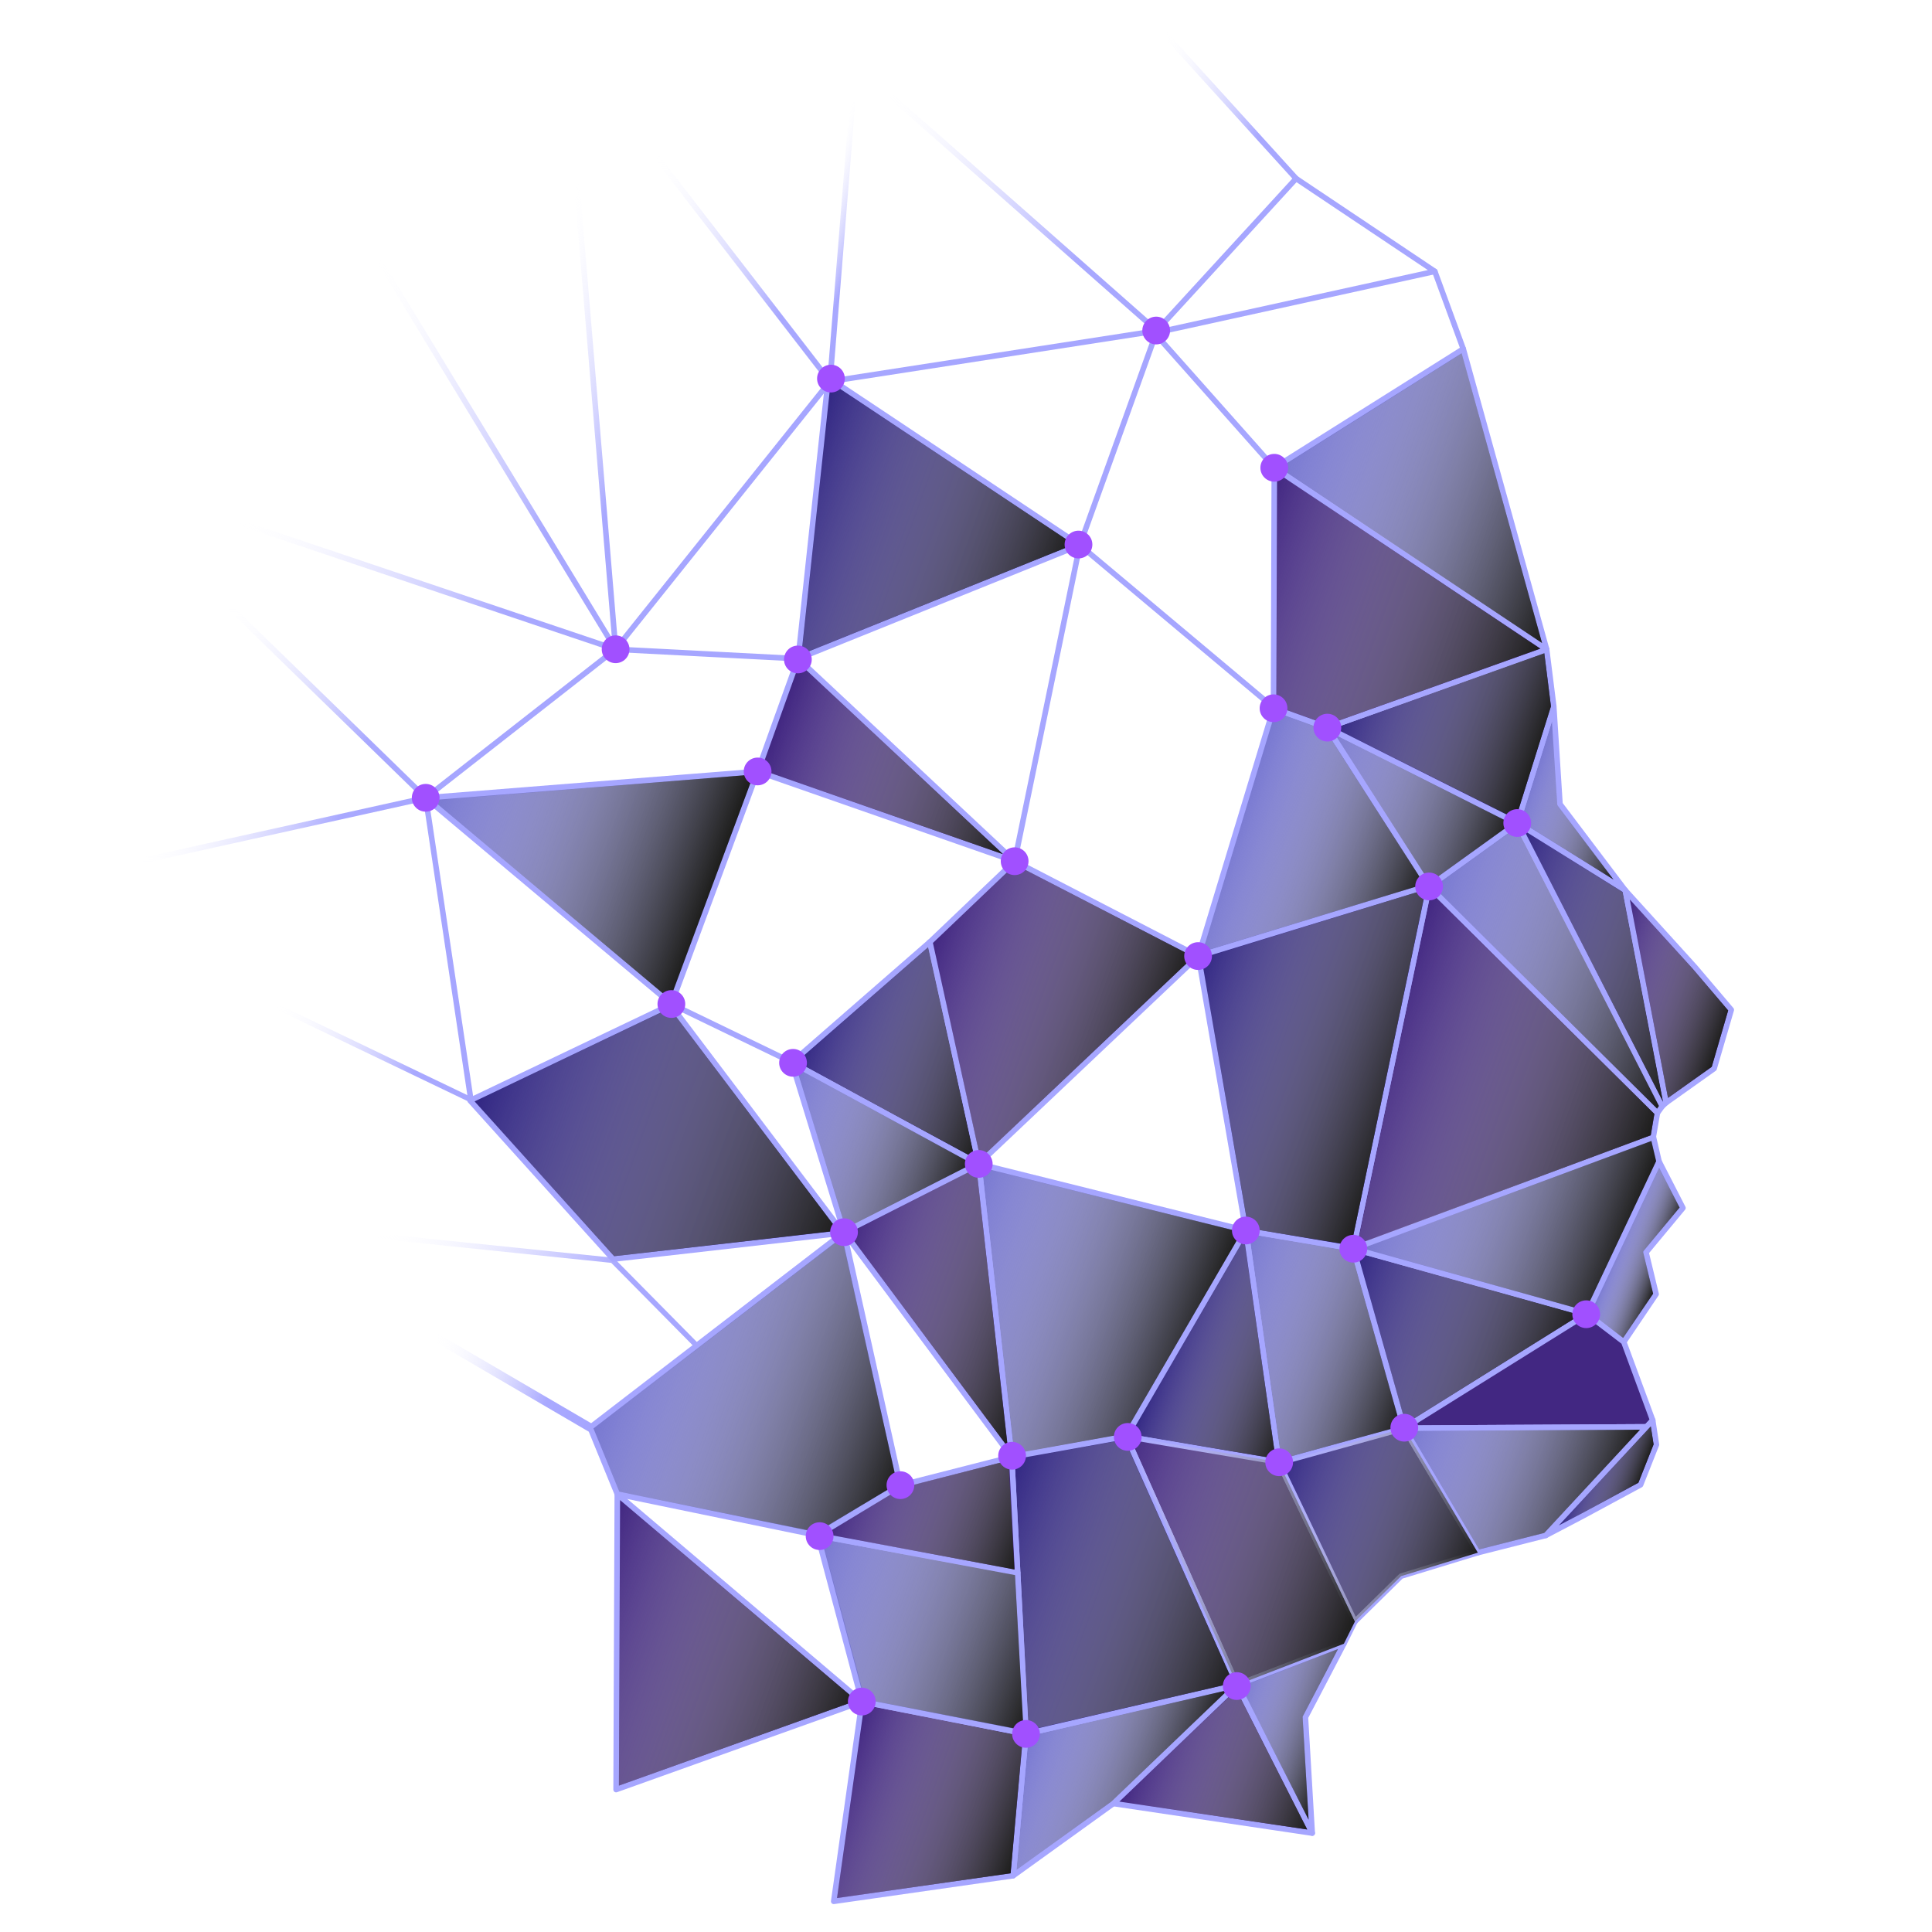 <svg xmlns="http://www.w3.org/2000/svg" xmlns:xlink="http://www.w3.org/1999/xlink" viewBox="0 0 500 500">
  <defs>
    <style>.common-menu_logo-1 {
      isolation: isolate;
    }

    .common-menu_logo-10, .common-menu_logo-11, .common-menu_logo-12, .common-menu_logo-13, .common-menu_logo-14, .common-menu_logo-15, .common-menu_logo-16, .common-menu_logo-17, .common-menu_logo-2, .common-menu_logo-3, .common-menu_logo-4, .common-menu_logo-5, .common-menu_logo-6, .common-menu_logo-7, .common-menu_logo-8, .common-menu_logo-9 {
      fill: none;
    }

    .common-menu_logo-2 {
      opacity: 0;
    }

    .common-menu_logo-10, .common-menu_logo-11, .common-menu_logo-12, .common-menu_logo-13, .common-menu_logo-14, .common-menu_logo-15, .common-menu_logo-16, .common-menu_logo-17, .common-menu_logo-3, .common-menu_logo-4, .common-menu_logo-5, .common-menu_logo-7, .common-menu_logo-8, .common-menu_logo-9 {
      stroke-linecap: round;
    }

    .common-menu_logo-10, .common-menu_logo-11, .common-menu_logo-12, .common-menu_logo-13, .common-menu_logo-14, .common-menu_logo-15, .common-menu_logo-16, .common-menu_logo-17, .common-menu_logo-18, .common-menu_logo-19, .common-menu_logo-20, .common-menu_logo-3, .common-menu_logo-4, .common-menu_logo-5, .common-menu_logo-6, .common-menu_logo-7, .common-menu_logo-8, .common-menu_logo-9 {
      stroke-linejoin: round;
    }

    .common-menu_logo-16, .common-menu_logo-3 {
      stroke-width: 2.2px;
    }

    .common-menu_logo-3 {
      stroke: url(#Degradado_sin_nombre_6);
    }

    .common-menu_logo-11, .common-menu_logo-12, .common-menu_logo-13, .common-menu_logo-14, .common-menu_logo-15, .common-menu_logo-17, .common-menu_logo-18, .common-menu_logo-19, .common-menu_logo-20, .common-menu_logo-21, .common-menu_logo-22, .common-menu_logo-23, .common-menu_logo-4, .common-menu_logo-5, .common-menu_logo-6, .common-menu_logo-7, .common-menu_logo-8 {
      stroke-width: 1.44px;
    }

    .common-menu_logo-4 {
      stroke: url(#Degradado_sin_nombre_6-2);
    }

    .common-menu_logo-5 {
      stroke: url(#Degradado_sin_nombre_6-3);
    }

    .common-menu_logo-18, .common-menu_logo-19, .common-menu_logo-20, .common-menu_logo-21, .common-menu_logo-22, .common-menu_logo-23, .common-menu_logo-6, .common-menu_logo-7 {
      stroke: #a6a6ff;
    }

    .common-menu_logo-8 {
      stroke: url(#Degradado_sin_nombre_43);
    }

    .common-menu_logo-10, .common-menu_logo-9 {
      stroke-width: 1.37px;
    }

    .common-menu_logo-9 {
      stroke: url(#Degradado_sin_nombre_6-4);
    }

    .common-menu_logo-10 {
      stroke: url(#Degradado_sin_nombre_6-5);
    }

    .common-menu_logo-11 {
      stroke: url(#Degradado_sin_nombre_6-6);
    }

    .common-menu_logo-12 {
      stroke: url(#Degradado_sin_nombre_6-7);
    }

    .common-menu_logo-13 {
      stroke: url(#Degradado_sin_nombre_6-8);
    }

    .common-menu_logo-14 {
      stroke: url(#Degradado_sin_nombre_6-9);
    }

    .common-menu_logo-15 {
      stroke: url(#Degradado_sin_nombre_6-10);
    }

    .common-menu_logo-16 {
      stroke: #8f48ff;
    }

    .common-menu_logo-17 {
      stroke: url(#Degradado_sin_nombre_6-11);
    }

    .common-menu_logo-18, .common-menu_logo-23 {
      fill: #7878d1;
    }

    .common-menu_logo-19, .common-menu_logo-21 {
      fill: #312683;
    }

    .common-menu_logo-20, .common-menu_logo-22 {
      fill: #422782;
    }

    .common-menu_logo-21, .common-menu_logo-22, .common-menu_logo-23 {
      stroke-miterlimit: 10;
    }

    .common-menu_logo-24 {
      mix-blend-mode: overlay;
    }

    .common-menu_logo-25 {
      fill: url(#Degradado_sin_nombre_46);
    }

    .common-menu_logo-26 {
      fill: url(#Degradado_sin_nombre_46-2);
    }

    .common-menu_logo-27 {
      fill: url(#Degradado_sin_nombre_46-3);
    }

    .common-menu_logo-28 {
      fill: url(#Degradado_sin_nombre_46-4);
    }

    .common-menu_logo-29 {
      fill: url(#Degradado_sin_nombre_46-5);
    }

    .common-menu_logo-30 {
      fill: url(#Degradado_sin_nombre_46-6);
    }

    .common-menu_logo-31 {
      fill: url(#Degradado_sin_nombre_46-7);
    }

    .common-menu_logo-32 {
      fill: url(#Degradado_sin_nombre_46-8);
    }

    .common-menu_logo-33 {
      fill: url(#Degradado_sin_nombre_46-9);
    }

    .common-menu_logo-34 {
      fill: url(#Degradado_sin_nombre_46-10);
    }

    .common-menu_logo-35 {
      fill: url(#Degradado_sin_nombre_46-11);
    }

    .common-menu_logo-36 {
      fill: url(#Degradado_sin_nombre_46-12);
    }

    .common-menu_logo-37 {
      fill: url(#Degradado_sin_nombre_46-13);
    }

    .common-menu_logo-38 {
      fill: url(#Degradado_sin_nombre_46-14);
    }

    .common-menu_logo-39 {
      fill: url(#Degradado_sin_nombre_46-15);
    }

    .common-menu_logo-40 {
      fill: url(#Degradado_sin_nombre_46-16);
    }

    .common-menu_logo-41 {
      fill: url(#Degradado_sin_nombre_46-17);
    }

    .common-menu_logo-42 {
      fill: url(#Degradado_sin_nombre_46-18);
    }

    .common-menu_logo-43 {
      fill: url(#Degradado_sin_nombre_46-19);
    }

    .common-menu_logo-44 {
      fill: url(#Degradado_sin_nombre_46-20);
    }

    .common-menu_logo-45 {
      fill: url(#Degradado_sin_nombre_46-21);
    }

    .common-menu_logo-46 {
      fill: url(#Degradado_sin_nombre_46-22);
    }

    .common-menu_logo-47 {
      fill: url(#Degradado_sin_nombre_46-23);
    }

    .common-menu_logo-48 {
      fill: url(#Degradado_sin_nombre_46-24);
    }

    .common-menu_logo-49 {
      fill: url(#Degradado_sin_nombre_46-25);
    }

    .common-menu_logo-50 {
      fill: url(#Degradado_sin_nombre_46-26);
    }

    .common-menu_logo-51 {
      fill: url(#Degradado_sin_nombre_46-27);
    }

    .common-menu_logo-52 {
      fill: url(#Degradado_sin_nombre_46-28);
    }

    .common-menu_logo-53 {
      fill: url(#Degradado_sin_nombre_46-29);
    }

    .common-menu_logo-54 {
      fill: url(#Degradado_sin_nombre_46-30);
    }

    .common-menu_logo-55 {
      fill: url(#Degradado_sin_nombre_46-31);
    }

    .common-menu_logo-56 {
      fill: url(#Degradado_sin_nombre_46-32);
    }

    .common-menu_logo-57 {
      fill: url(#Degradado_sin_nombre_46-33);
    }

    .common-menu_logo-58 {
      fill: url(#Degradado_sin_nombre_46-34);
    }

    .common-menu_logo-59 {
      fill: url(#Degradado_sin_nombre_46-35);
    }

    .common-menu_logo-60 {
      fill: url(#Degradado_sin_nombre_46-36);
    }

    .common-menu_logo-61 {
      fill: url(#Degradado_sin_nombre_46-37);
    }

    .common-menu_logo-62 {
      fill: url(#Degradado_sin_nombre_46-38);
    }

    .common-menu_logo-63 {
      fill: #a150ff;
    }</style>
    <linearGradient id="Degradado_sin_nombre_6" x1="149.89" y1="322.15" x2="197.07" y2="322.15"
                    gradientTransform="translate(78.68 -3.94) rotate(19.77)" gradientUnits="userSpaceOnUse">
      <stop offset="0" stop-color="#fff" stop-opacity="0"/>
      <stop offset="0.7" stop-color="#a6a6ff" stop-opacity="0.97"/>
      <stop offset="1" stop-color="#a6a6ff"/>
    </linearGradient>
    <linearGradient id="Degradado_sin_nombre_6-2" x1="100.09" y1="30.78" x2="163.53" y2="30.78"
                    xlink:href="#Degradado_sin_nombre_6"/>
    <linearGradient id="Degradado_sin_nombre_6-3" x1="143.24" y1="15.75" x2="163.53" y2="15.75"
                    xlink:href="#Degradado_sin_nombre_6"/>
    <linearGradient id="Degradado_sin_nombre_43" x1="150.12" y1="-7.7" x2="238.73" y2="-7.7"
                    xlink:href="#Degradado_sin_nombre_6"/>
    <linearGradient id="Degradado_sin_nombre_6-4" x1="126.63" y1="290.99" x2="214.97" y2="290.99"
                    xlink:href="#Degradado_sin_nombre_6"/>
    <linearGradient id="Degradado_sin_nombre_6-5" x1="82.08" y1="254.09" x2="138.93" y2="254.09"
                    xlink:href="#Degradado_sin_nombre_6"/>
    <linearGradient id="Degradado_sin_nombre_6-6" x1="35.21" y1="172.59" x2="101.53" y2="172.59"
                    xlink:href="#Degradado_sin_nombre_6"/>
    <linearGradient id="Degradado_sin_nombre_6-7" x1="35.21" y1="207.84" x2="101.53" y2="207.84"
                    xlink:href="#Degradado_sin_nombre_6"/>
    <linearGradient id="Degradado_sin_nombre_6-8" x1="83.2" y1="79.63" x2="134.77" y2="79.63"
                    xlink:href="#Degradado_sin_nombre_6"/>
    <linearGradient id="Degradado_sin_nombre_6-9" x1="40.82" y1="97.19" x2="134.77" y2="97.19"
                    xlink:href="#Degradado_sin_nombre_6"/>
    <linearGradient id="Degradado_sin_nombre_6-10" x1="213.48" y1="-51.45" x2="259.3" y2="-51.45"
                    xlink:href="#Degradado_sin_nombre_6"/>
    <linearGradient id="Degradado_sin_nombre_6-11" x1="30.11" y1="135.59" x2="134.77" y2="135.59"
                    xlink:href="#Degradado_sin_nombre_6"/>
    <linearGradient id="Degradado_sin_nombre_46" x1="329.92" y1="365.6" x2="374.26" y2="365.6"
                    gradientTransform="translate(78.68 -3.94) rotate(19.77)" gradientUnits="userSpaceOnUse">
      <stop offset="0" stop-color="#fff" stop-opacity="0"/>
      <stop offset="1" stop-color="#1d1d1b"/>
    </linearGradient>
    <linearGradient id="Degradado_sin_nombre_46-2" x1="214.32" y1="203.4" x2="265.97" y2="203.4"
                    xlink:href="#Degradado_sin_nombre_46"/>
    <linearGradient id="Degradado_sin_nombre_46-3" x1="368.38" y1="86.71" x2="397.22" y2="86.71"
                    xlink:href="#Degradado_sin_nombre_46"/>
    <linearGradient id="Degradado_sin_nombre_46-4" x1="300.27" y1="124.41" x2="351.55" y2="124.41"
                    xlink:href="#Degradado_sin_nombre_46"/>
    <linearGradient id="Degradado_sin_nombre_46-5" x1="339.52" y1="245.14" x2="393.22" y2="245.14"
                    xlink:href="#Degradado_sin_nombre_46"/>
    <linearGradient id="Degradado_sin_nombre_46-6" x1="353.89" y1="168.47" x2="428.7" y2="168.47"
                    xlink:href="#Degradado_sin_nombre_46"/>
    <linearGradient id="Degradado_sin_nombre_46-7" x1="354.02" y1="127.16" x2="428.12" y2="127.16"
                    xlink:href="#Degradado_sin_nombre_46"/>
    <linearGradient id="Degradado_sin_nombre_46-8" x1="371.24" y1="126.09" x2="428.7" y2="126.09"
                    xlink:href="#Degradado_sin_nombre_46"/>
    <linearGradient id="Degradado_sin_nombre_46-9" x1="303.83" y1="171.16" x2="365.38" y2="171.16"
                    xlink:href="#Degradado_sin_nombre_46"/>
    <linearGradient id="Degradado_sin_nombre_46-10" x1="268.66" y1="258.63" x2="337.54" y2="258.63"
                    xlink:href="#Degradado_sin_nombre_46"/>
    <linearGradient id="Degradado_sin_nombre_46-11" x1="237.06" y1="189.34" x2="301.71" y2="189.34"
                    xlink:href="#Degradado_sin_nombre_46"/>
    <linearGradient id="Degradado_sin_nombre_46-12" x1="214.74" y1="238.06" x2="265.97" y2="238.06"
                    xlink:href="#Degradado_sin_nombre_46"/>
    <linearGradient id="Degradado_sin_nombre_46-13" x1="314.08" y1="105.19" x2="367.53" y2="105.19"
                    xlink:href="#Degradado_sin_nombre_46"/>
    <linearGradient id="Degradado_sin_nombre_46-14" x1="316.05" y1="75.63" x2="368.08" y2="75.63"
                    xlink:href="#Degradado_sin_nombre_46"/>
    <linearGradient id="Degradado_sin_nombre_46-15" x1="241.87" y1="261.88" x2="299.34" y2="261.88"
                    xlink:href="#Degradado_sin_nombre_46"/>
    <linearGradient id="Degradado_sin_nombre_46-16" x1="328.21" y1="251.92" x2="365.63" y2="251.92"
                    xlink:href="#Degradado_sin_nombre_46"/>
    <linearGradient id="Degradado_sin_nombre_46-17" x1="367.58" y1="233.15" x2="427.18" y2="233.15"
                    xlink:href="#Degradado_sin_nombre_46"/>
    <linearGradient id="Degradado_sin_nombre_46-18" x1="368.41" y1="189.34" x2="432.28" y2="189.34"
                    xlink:href="#Degradado_sin_nombre_46"/>
    <linearGradient id="Degradado_sin_nombre_46-19" x1="403.02" y1="129.21" x2="437.57" y2="129.21"
                    xlink:href="#Degradado_sin_nombre_46"/>
    <linearGradient id="Degradado_sin_nombre_46-20" x1="429.63" y1="191.81" x2="443.16" y2="191.81"
                    xlink:href="#Degradado_sin_nombre_46"/>
    <linearGradient id="Degradado_sin_nombre_46-21" x1="327.32" y1="303.4" x2="399.22" y2="303.4"
                    xlink:href="#Degradado_sin_nombre_46"/>
    <linearGradient id="Degradado_sin_nombre_46-22" x1="366.83" y1="280.92" x2="423.14" y2="280.92"
                    xlink:href="#Degradado_sin_nombre_46"/>
    <linearGradient id="Degradado_sin_nombre_46-23" x1="395.75" y1="256.55" x2="451.86" y2="256.55"
                    xlink:href="#Degradado_sin_nombre_46"/>
    <linearGradient id="Degradado_sin_nombre_46-24" x1="440.51" y1="249.25" x2="456.46" y2="249.25"
                    xlink:href="#Degradado_sin_nombre_46"/>
    <linearGradient id="Degradado_sin_nombre_46-25" x1="302.16" y1="322.08" x2="374.97" y2="322.08"
                    xlink:href="#Degradado_sin_nombre_46"/>
    <linearGradient id="Degradado_sin_nombre_46-26" x1="357.62" y1="352.36" x2="405.81" y2="352.36"
                    xlink:href="#Degradado_sin_nombre_46"/>
    <linearGradient id="Degradado_sin_nombre_46-27" x1="287.1" y1="391.47" x2="337.42" y2="391.47"
                    xlink:href="#Degradado_sin_nombre_46"/>
    <linearGradient id="Degradado_sin_nombre_46-28" x1="209.63" y1="376.19" x2="284.71" y2="376.19"
                    xlink:href="#Degradado_sin_nombre_46"/>
    <linearGradient id="Degradado_sin_nombre_46-29" x1="262.26" y1="346.75" x2="328.04" y2="346.75"
                    xlink:href="#Degradado_sin_nombre_46"/>
    <linearGradient id="Degradado_sin_nombre_46-30" x1="196.88" y1="298.7" x2="275.7" y2="298.7"
                    xlink:href="#Degradado_sin_nombre_46"/>
    <linearGradient id="Degradado_sin_nombre_46-31" x1="262.61" y1="314.69" x2="311.73" y2="314.69"
                    xlink:href="#Degradado_sin_nombre_46"/>
    <linearGradient id="Degradado_sin_nombre_46-32" x1="102.82" y1="184.01" x2="178.62" y2="184.01"
                    xlink:href="#Degradado_sin_nombre_46"/>
    <linearGradient id="Degradado_sin_nombre_46-33" x1="139.29" y1="249.86" x2="239.05" y2="249.86"
                    xlink:href="#Degradado_sin_nombre_46"/>
    <linearGradient id="Degradado_sin_nombre_46-34" x1="279.97" y1="20.19" x2="359.15" y2="20.19"
                    xlink:href="#Degradado_sin_nombre_46"/>
    <linearGradient id="Degradado_sin_nombre_46-35" x1="279.7" y1="62.14" x2="359.15" y2="62.14"
                    xlink:href="#Degradado_sin_nombre_46"/>
    <linearGradient id="Degradado_sin_nombre_46-36" x1="163.08" y1="85.12" x2="236.5" y2="85.12"
                    xlink:href="#Degradado_sin_nombre_46"/>
    <linearGradient id="Degradado_sin_nombre_46-37" x1="180.01" y1="136.56" x2="246.33" y2="136.56"
                    xlink:href="#Degradado_sin_nombre_46"/>
    <linearGradient id="Degradado_sin_nombre_46-38" x1="377.24" y1="336.85" x2="405.29" y2="336.85"
                    xlink:href="#Degradado_sin_nombre_46"/>
  </defs>
  <g class="common-menu_logo-1">
    <g>
      <rect class="common-menu_logo-2" width="500" height="500"/>
      <line class="common-menu_logo-3" x1="113.21" y1="346.36" x2="152.71" y2="369.44"/>
      <line class="common-menu_logo-4" x1="169.83" y1="40.51" x2="214.79" y2="98.71"/>
      <line class="common-menu_logo-5" x1="220.6" y1="26.83" x2="214.79" y2="98.71"/>
      <line class="common-menu_logo-6" x1="205.24" y1="275.06" x2="173.75" y2="259.84"/>
      <line class="common-menu_logo-7" x1="214.79" y1="98.71" x2="299.42" y2="85.61"/>
      <line class="common-menu_logo-7" x1="121.86" y1="284.62" x2="110.17" y2="206.48"/>
      <polyline class="common-menu_logo-7" points="329.79 121.06 298.79 86.18 371.33 70.24 335.43 46.21 298.79 86.18"/>
      <line class="common-menu_logo-7" x1="262.59" y1="222.88" x2="279.46" y2="141.07"/>
      <line class="common-menu_logo-7" x1="159.32" y1="168.03" x2="110.17" y2="206.48"/>
      <line class="common-menu_logo-7" x1="214.79" y1="98.71" x2="159.32" y2="168.03"/>
      <line class="common-menu_logo-8" x1="229.09" y1="23.57" x2="299.42" y2="85.61"/>
      <line class="common-menu_logo-7" x1="279.46" y1="141.07" x2="329.98" y2="183.44"/>
      <line class="common-menu_logo-7" x1="206.56" y1="170.47" x2="159.32" y2="168.03"/>
      <polyline class="common-menu_logo-9" points="97.57 319.88 158.5 326.17 179.93 347.86"/>
      <line class="common-menu_logo-10" x1="71.59" y1="260.49" x2="121.86" y2="284.62"/>
      <line class="common-menu_logo-11" x1="59.1" y1="156.75" x2="110.17" y2="206.47"/>
      <line class="common-menu_logo-12" x1="110.17" y1="206.48" x2="35.26" y2="223.07"/>
      <line class="common-menu_logo-13" x1="149.29" y1="47.71" x2="159.32" y2="168.03"/>
      <line class="common-menu_logo-14" x1="97.53" y1="66.41" x2="159.32" y2="168.03"/>
      <line class="common-menu_logo-15" x1="301.65" y1="9.01" x2="335.43" y2="46.21"/>
      <path class="common-menu_logo-16" d="M371.33,70.24"/>
      <path class="common-menu_logo-16" d="M378.28,90.37"/>
      <line class="common-menu_logo-17" x1="61.48" y1="135.07" x2="159.32" y2="168.03"/>
      <line class="common-menu_logo-7" x1="279.46" y1="141.07" x2="299.42" y2="85.61"/>
      <polygon class="common-menu_logo-18" points="265.53 448.73 320.18 436.05 288.14 466.75 262.2 485.43 265.53 448.73"/>
      <polygon class="common-menu_logo-19" points="240.65 243.79 253.3 301.22 204.91 274.94 240.65 243.79"/>
      <polygon class="common-menu_logo-18" points="402.11 182.79 392.66 213 420.61 230.41 403.72 208.09 402.11 182.79"/>
      <polygon class="common-menu_logo-18" points="343.52 188.31 369.85 229.41 310.13 247.45 329.59 183.3 343.52 188.31"/>
      <polygon class="common-menu_logo-18" points="350.24 323.17 322.42 318.45 330.99 378.58 363.38 369.62 350.24 323.17"/>
      <polygon class="common-menu_logo-20" points="369.85 229.41 428.94 288.02 427.81 294.58 350.14 323.44 369.85 229.41"/>
      <polygon class="common-menu_logo-18" points="392.66 213 369.85 229.41 428.94 288.02 430.18 286.31 392.66 213"/>
      <polygon class="common-menu_logo-19" points="420.61 230.41 431.19 285.37 430.18 286.31 392.66 213 420.61 230.41"/>
      <polygon class="common-menu_logo-21" points="369.95 229.15 310.13 247.45 322.42 318.45 350.24 323.18 369.95 229.15"/>
      <polygon class="common-menu_logo-18" points="253.3 301.22 322.42 318.45 291.47 371.73 261.83 377.05 253.3 301.22"/>
      <polygon class="common-menu_logo-22" points="262.59 222.88 310.12 247.45 253.3 301.22 240.65 243.79 262.59 222.88"/>
      <polygon class="common-menu_logo-18" points="204.91 274.94 253.3 301.22 218.43 318.89 204.91 274.94"/>
      <polyline class="common-menu_logo-18" points="343.52 188.31 350.5 191.81 392.66 213 369.85 229.41 343.52 188.31"/>
      <polygon class="common-menu_logo-19" points="402.11 182.79 400.27 168.07 343.52 188.31 392.66 213 402.11 182.79"/>
      <polygon class="common-menu_logo-20" points="253.3 301.22 261.83 377.05 218.43 318.89 253.3 301.22"/>
      <polygon class="common-menu_logo-19" points="322.42 318.45 330.99 378.58 291.46 371.73 322.42 318.45"/>
      <polygon class="common-menu_logo-19" points="350.24 323.17 410.74 340.06 363.38 369.62 350.24 323.17"/>
      <polygon class="common-menu_logo-23" points="427.91 294.31 350.24 323.17 410.74 340.06 429.36 300.58 427.91 294.31"/>
      <polygon class="common-menu_logo-20"
               points="448.05 261.34 438.68 250.32 420.61 230.41 431.19 285.37 443.61 276.54 448.05 261.34"/>
      <polygon class="common-menu_logo-18"
               points="410.74 340.06 429.36 300.58 435.54 312.62 425.99 324.11 428.6 334.92 420.24 347.3 410.74 340.06"/>
      <polygon class="common-menu_logo-20"
               points="410.74 340.06 420.24 347.3 427.72 367.56 426.13 369.27 363.38 369.62 410.74 340.06"/>
      <polygon class="common-menu_logo-20"
               points="330.89 378.38 350.65 419.65 347.79 425.4 320.18 436.05 291.47 371.73 330.89 378.38"/>
      <polygon class="common-menu_logo-19"
               points="363.38 369.62 382.46 401.83 362.6 407.9 350.65 419.65 330.99 378.58 363.38 369.62"/>
      <polygon class="common-menu_logo-18" points="426.13 369.27 363.38 369.62 382.46 401.83 400.04 397.37 426.13 369.27"/>
      <polygon class="common-menu_logo-19"
               points="427.72 367.56 428.68 373.89 424.58 384.26 409.65 392.32 400.04 397.37 427.72 367.56"/>
      <polygon class="common-menu_logo-19" points="291.47 371.73 261.82 377.05 265.53 448.73 320.19 436.04 291.47 371.73"/>
      <polygon class="common-menu_logo-20" points="339.6 474.4 320.18 436.04 288.14 466.75 339.6 474.4"/>
      <polygon class="common-menu_logo-20" points="265.53 448.73 223.07 440.37 215.77 492.06 262.2 485.43 265.53 448.73"/>
      <polygon class="common-menu_logo-20" points="223.07 440.37 159.76 386.67 159.45 463.14 223.07 440.37"/>
      <polygon class="common-menu_logo-18" points="263.37 407.04 211.59 397.36 223.07 440.37 265.54 448.73 263.37 407.04"/>
      <polygon class="common-menu_logo-18"
               points="218.42 318.89 233.01 384.41 211.66 397.37 159.76 386.67 152.71 369.44 218.42 318.89"/>
      <polygon class="common-menu_logo-20" points="261.83 377.05 263.37 407.04 211.59 397.36 233.01 384.41 261.83 377.05"/>
      <polygon class="common-menu_logo-18" points="110.17 206.48 196.07 199.65 173.75 259.84 110.17 206.48"/>
      <polygon class="common-menu_logo-19" points="173.54 260.03 121.65 284.81 158.67 325.86 218.22 319.08 173.54 260.03"/>
      <polygon class="common-menu_logo-18" points="378.69 90.3 329.79 121.06 400.27 168.07 378.69 90.3"/>
      <polygon class="common-menu_logo-20" points="329.79 121.06 329.59 183.3 343.52 188.31 400.27 168.07 329.79 121.06"/>
      <polygon class="common-menu_logo-19" points="214.38 97.74 206.56 170.46 279.46 141.07 214.38 97.74"/>
      <polygon class="common-menu_logo-22" points="206.56 170.46 262.59 222.88 196.07 199.65 206.56 170.46"/>
      <polygon class="common-menu_logo-18" points="347.79 425.4 320.18 436.04 339.6 474.4 337.84 444.43 347.79 425.4"/>
      <g class="common-menu_logo-24">
        <polygon class="common-menu_logo-25" points="266.33 449.32 317.74 437.4 287.74 466.16 263.06 483.93 266.33 449.32"/>
        <polygon class="common-menu_logo-26" points="240.2 245.13 252.17 299.7 206.22 274.84 240.2 245.13"/>
        <polygon class="common-menu_logo-27" points="401.62 186.69 393.56 212.63 417.55 227.62 403.01 208.37 401.62 186.69"/>
        <polygon class="common-menu_logo-28" points="342.92 188.86 368.59 228.8 311.25 246.27 330.08 184.33 342.92 188.86"/>
        <polygon class="common-menu_logo-29" points="349.66 323.9 323.27 319.3 331.64 377.56 362.43 369.13 349.66 323.9"/>
        <polygon class="common-menu_logo-30" points="370.31 230.93 428.14 288.28 427.21 293.8 351.3 322.09 370.31 230.93"/>
        <polygon class="common-menu_logo-31" points="392.46 214.14 370.96 229.51 428.85 286.91 429.32 286.21 392.46 214.14"/>
        <polygon class="common-menu_logo-32" points="419.94 230.9 430.36 285.06 430.36 285.06 394.48 214.98 419.94 230.9"/>
        <polygon class="common-menu_logo-33" points="368.94 230.21 310.97 248.03 323.07 317.87 349.7 322.25 368.94 230.21"/>
        <polygon class="common-menu_logo-34" points="254.12 302.23 321.31 318.91 290.98 371.05 262.52 376.19 254.12 302.23"/>
        <polygon class="common-menu_logo-35" points="262.72 223.75 308.86 247.61 253.72 299.85 241.44 244.07 262.72 223.75"/>
        <polygon class="common-menu_logo-36" points="206.1 276.41 251.63 301.19 218.89 317.87 206.1 276.41"/>
        <polygon class="common-menu_logo-37"
                 points="345.98 190.85 346.34 190.53 391.19 213.16 370.03 228.39 343.7 187.29 345.98 190.85"/>
        <polygon class="common-menu_logo-38" points="401.38 182.84 399.66 169.06 345.39 188.4 392.24 211.9 401.38 182.84"/>
        <polygon class="common-menu_logo-39" points="252.7 302.31 260.77 374.4 219.55 319.19 252.7 302.31"/>
        <polygon class="common-menu_logo-40" points="321.98 320.7 330.11 377.48 292.61 371.19 321.98 320.7"/>
        <polygon class="common-menu_logo-41" points="351.33 324.22 408.87 340.33 363.79 368.48 351.33 324.22"/>
        <polygon class="common-menu_logo-42" points="427.37 295.29 352.62 323.05 410.3 339.19 428.6 300.51 427.37 295.29"/>
        <polygon class="common-menu_logo-43"
                 points="447.24 261.5 438.19 250.87 421.83 232.85 431.68 284.13 443 276.09 447.24 261.5"/>
        <polygon class="common-menu_logo-44"
                 points="411.65 339.85 429.38 302.3 434.67 312.51 425.2 323.9 427.83 334.81 420.05 346.25 411.65 339.85"/>
        <polygon class="common-menu_logo-45"
                 points="330.89 378.38 350.65 419.65 347.79 425.4 320.18 436.05 291.47 371.73 330.89 378.38"/>
        <polygon class="common-menu_logo-46"
                 points="363.38 369.62 382.46 401.83 362.6 407.9 350.65 419.65 330.99 378.58 363.38 369.62"/>
        <polygon class="common-menu_logo-47" points="424.43 370.01 364.68 370.35 382.78 400.96 399.67 396.71 424.43 370.01"/>
        <polygon class="common-menu_logo-48"
                 points="427.22 369.17 427.95 373.81 424.02 383.71 409.48 391.59 403.48 394.74 427.22 369.17"/>
        <polygon class="common-menu_logo-49" points="291.01 372.61 262.61 377.64 266.21 447.76 319.17 435.53 291.01 372.61"/>
        <polygon class="common-menu_logo-50" points="338.31 473.46 319.97 437.34 289.69 466.25 338.31 473.46"/>
        <polygon class="common-menu_logo-51" points="264.71 449.37 223.74 441.23 216.6 491.2 261.55 484.81 264.71 449.37"/>
        <polygon class="common-menu_logo-52" points="221.6 440.11 160.48 388.21 160.17 462.12 221.6 440.11"/>
        <polygon class="common-menu_logo-53" points="262.68 407.63 212.76 398.34 223.84 439.76 264.89 447.78 262.68 407.63"/>
        <polygon class="common-menu_logo-54"
                 points="217.92 320.29 232.18 384.06 211.38 396.49 160.29 386.05 153.56 369.75 217.92 320.29"/>
        <polygon class="common-menu_logo-55" points="260.99 377.98 262.52 406.18 213.62 397 233.11 385.11 260.99 377.98"/>
        <polygon class="common-menu_logo-56" points="112.06 207.15 195.03 200.44 173.39 258.63 112.06 207.15"/>
        <polygon class="common-menu_logo-57" points="173.35 260.95 122.82 285.06 158.97 325.1 216.82 318.46 173.35 260.95"/>
        <polygon class="common-menu_logo-58" points="378.29 91.47 331.22 121.17 399.09 166.43 378.29 91.47"/>
        <polygon class="common-menu_logo-59" points="330.49 122.39 330.36 182.8 343.56 187.51 398.57 167.86 330.49 122.39"/>
        <polygon class="common-menu_logo-60" points="214.96 99.03 207.45 169.29 277.93 140.9 214.96 99.03"/>
        <polygon class="common-menu_logo-61" points="206.9 171.77 259.56 221.05 196.95 199.18 206.9 171.77"/>
        <polygon class="common-menu_logo-62" points="346.28 426.76 321.22 436.55 338.66 470.92 337.1 444.29 346.28 426.76"/>
      </g>
      <g>
        <circle class="common-menu_logo-63" cx="215.05" cy="97.98" r="3.59"/>
        <circle class="common-menu_logo-63" cx="369.85" cy="229.41" r="3.59"/>
        <circle class="common-menu_logo-63" cx="310.06" cy="247.43" r="3.59"/>
        <circle class="common-menu_logo-63" cx="350.24" cy="323.17" r="3.59"/>
        <circle class="common-menu_logo-63" cx="322.42" cy="318.45" r="3.59"/>
        <circle class="common-menu_logo-63" cx="253.3" cy="301.22" r="3.59"/>
        <circle class="common-menu_logo-63" cx="205.24" cy="275.06" r="3.59"/>
        <circle class="common-menu_logo-63" cx="196.07" cy="199.65" r="3.59"/>
        <circle class="common-menu_logo-63" cx="110.17" cy="206.47" r="3.59"/>
        <circle class="common-menu_logo-63" cx="159.32" cy="168.03" r="3.59"/>
        <circle class="common-menu_logo-63" cx="262.59" cy="222.88" r="3.59"/>
        <circle class="common-menu_logo-63" cx="363.43" cy="369.49" r="3.59"/>
        <circle class="common-menu_logo-63" cx="410.51" cy="340.12" r="3.59"/>
        <circle class="common-menu_logo-63" cx="331.05" cy="378.43" r="3.59"/>
        <circle class="common-menu_logo-63" cx="291.86" cy="371.87" r="3.59"/>
        <circle class="common-menu_logo-63" cx="261.93" cy="376.75" r="3.59"/>
        <circle class="common-menu_logo-63" cx="233.03" cy="384.36" r="3.59"/>
        <circle class="common-menu_logo-63" cx="212.12" cy="397.55" r="3.59"/>
        <circle class="common-menu_logo-63" cx="223.03" cy="440.36" r="3.59"/>
        <circle class="common-menu_logo-63" cx="320.07" cy="436.35" r="3.59"/>
        <circle class="common-menu_logo-63" cx="265.53" cy="448.73" r="3.59"/>
        <circle class="common-menu_logo-63" cx="343.52" cy="188.31" r="3.59"/>
        <circle class="common-menu_logo-63" cx="329.59" cy="183.3" r="3.59"/>
        <circle class="common-menu_logo-63" cx="392.66" cy="213" r="3.59"/>
        <circle class="common-menu_logo-63" cx="329.78" cy="121.06" r="3.59"/>
        <circle class="common-menu_logo-63" cx="299.22" cy="85.54" r="3.59"/>
        <circle class="common-menu_logo-63" cx="206.49" cy="170.67" r="3.59"/>
        <circle class="common-menu_logo-63" cx="173.75" cy="259.84" r="3.59"/>
        <circle class="common-menu_logo-63" cx="218.43" cy="318.89" r="3.59"/>
        <circle class="common-menu_logo-63" cx="279.11" cy="140.93" r="3.59"/>
      </g>
      <line class="common-menu_logo-7" x1="378.69" y1="90.3" x2="371.33" y2="70.24"/>
    </g>
  </g>
</svg>
